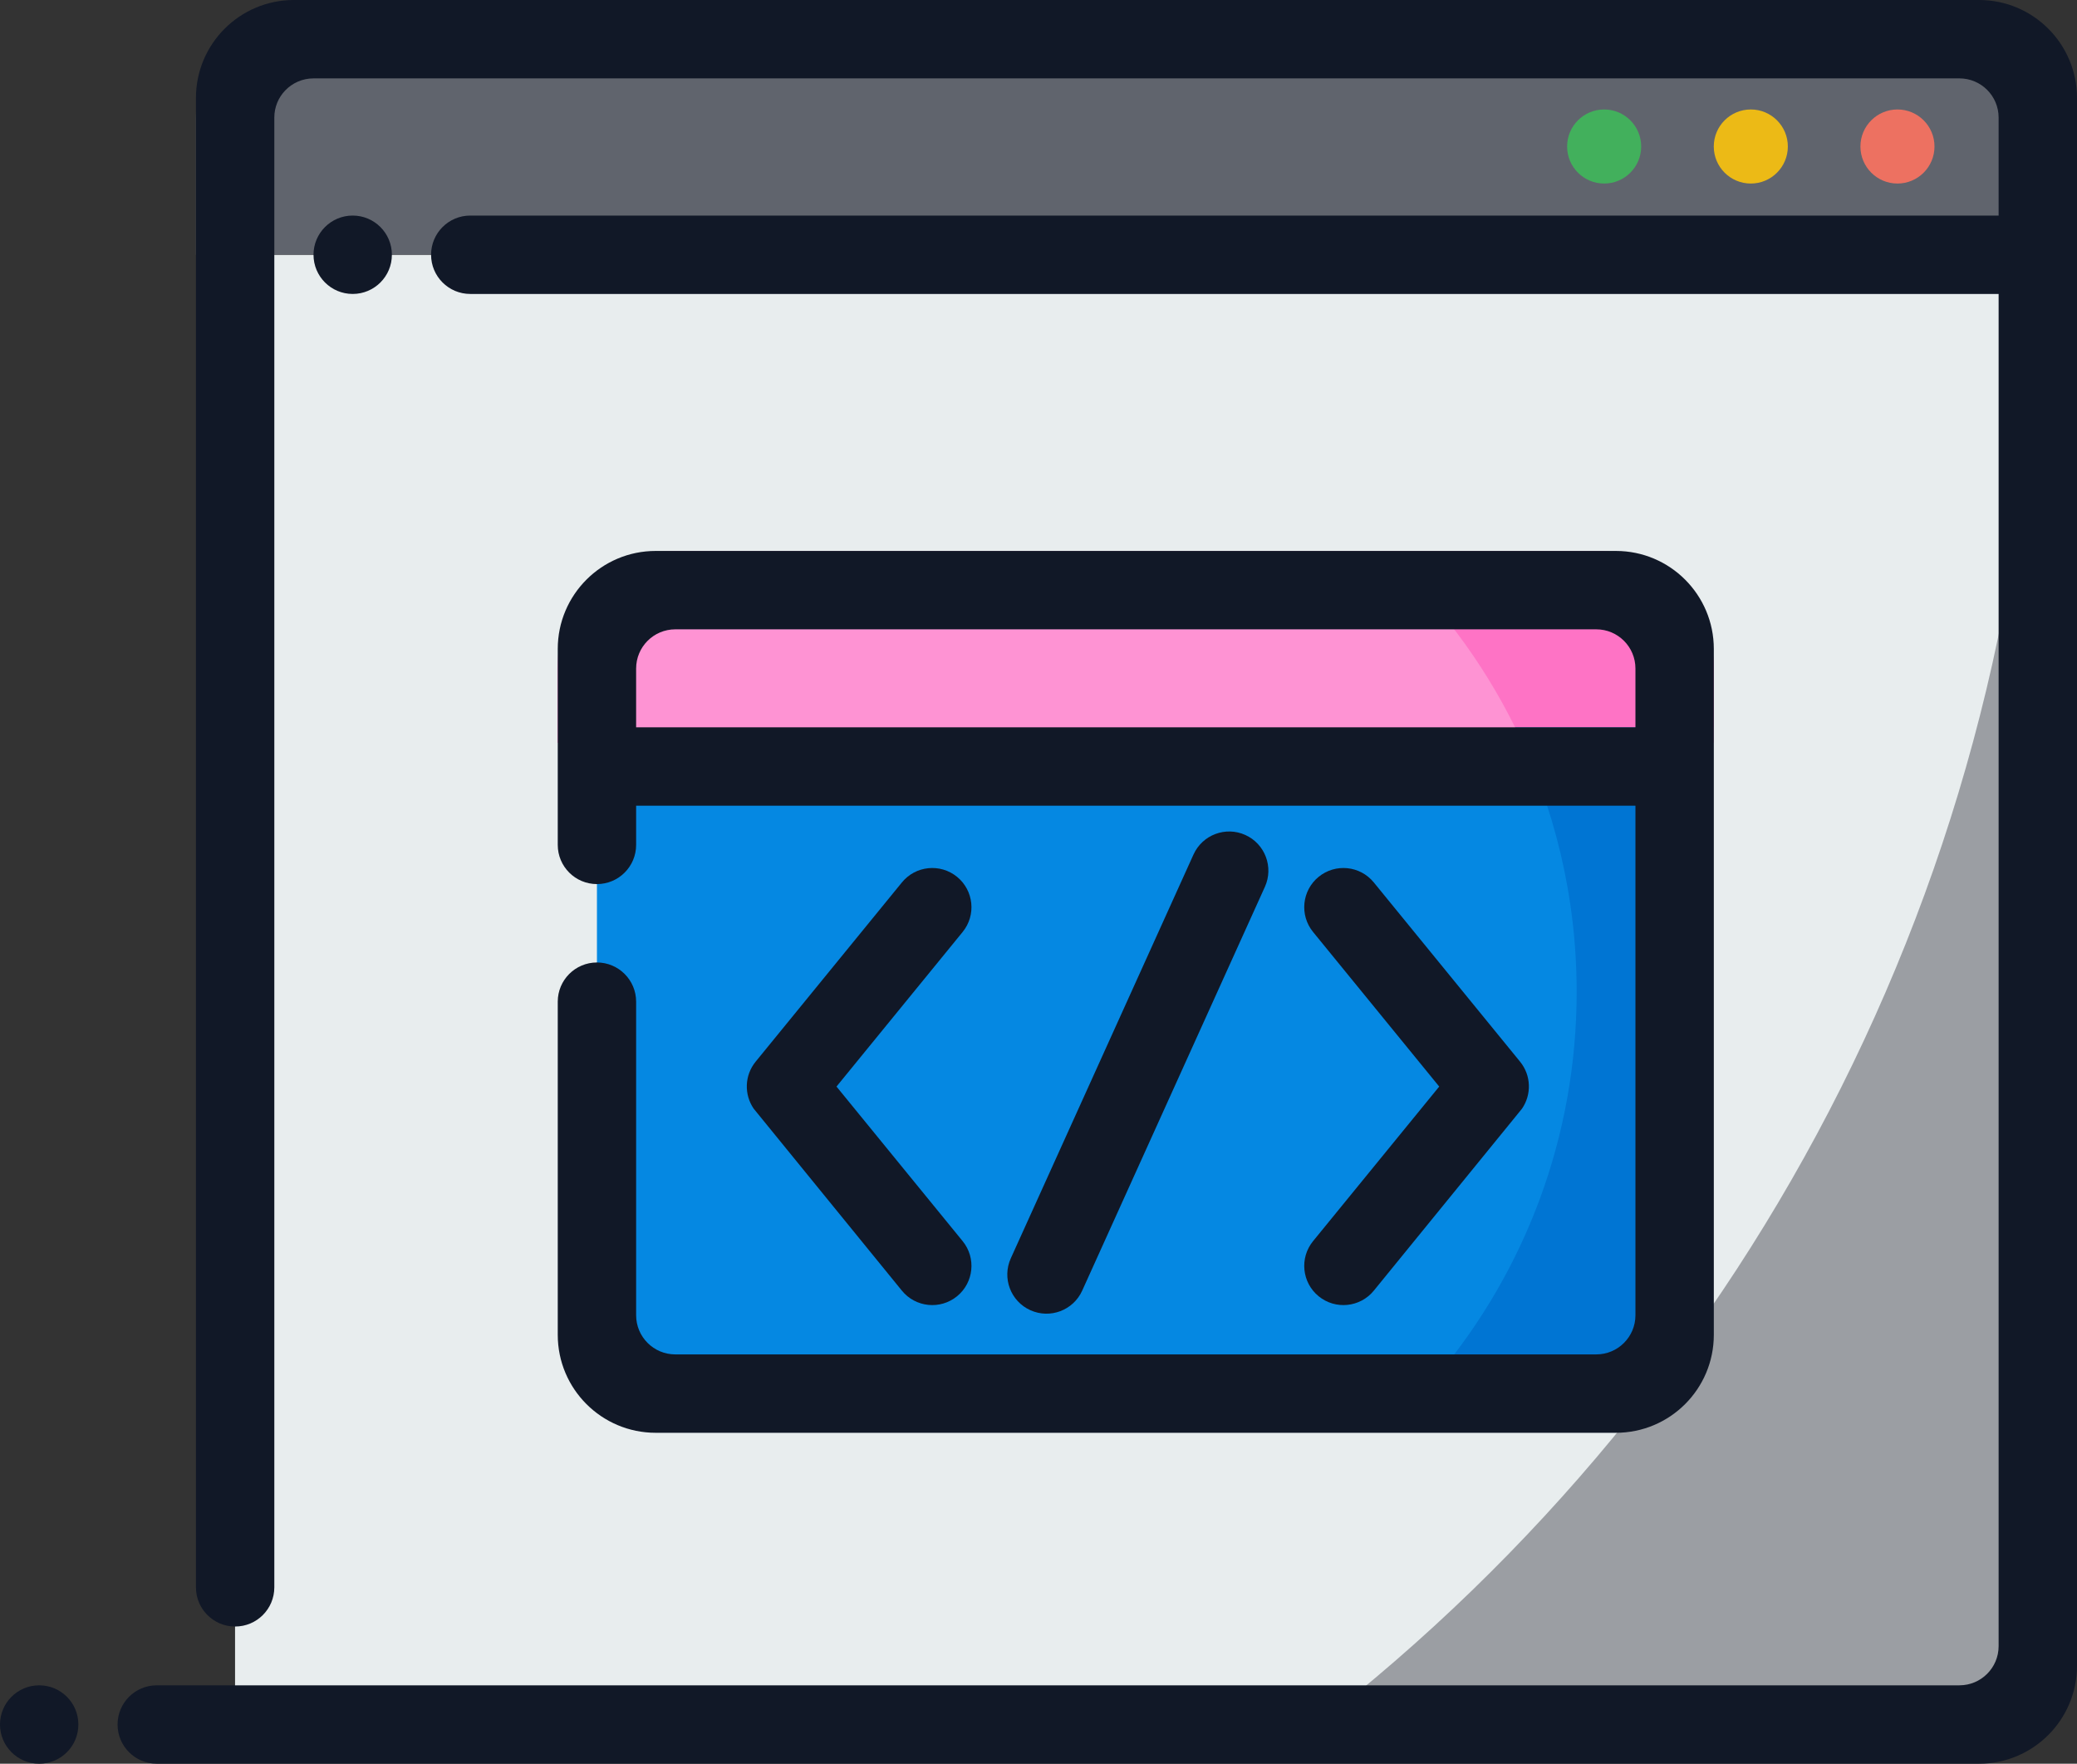 <svg width="106" height="90" viewBox="0 0 106 90" fill="none" xmlns="http://www.w3.org/2000/svg">
<rect x="0" y="0" width="106" height="90" fill="#333333" stroke="none"/>
<rect x="11.996" y="13" width="91.986" height="75.115" fill="#E8EDEE"/>
<path d="M67.102 88.115C89.537 70.753 103.982 43.563 103.982 13V88.115H67.102Z" fill="#9B9EA3"/>
<path d="M10 6C10 2.686 12.686 0 16 0H100C103.314 0 106 2.686 106 6V13H10V6Z" fill="#60646D"/>
<rect x="30.465" y="37.114" width="54" height="33" fill="#0588E2"/>
<path d="M4 88C4 89.105 3.105 90 2 90C0.895 90 0 89.105 0 88C0 86.895 0.895 86 2 86C3.105 86 4 86.895 4 88Z" fill="#111827"/>
<path d="M20 13C20 14.105 19.105 15 18 15C16.895 15 16 14.105 16 13C16 11.895 16.895 11 18 11C19.105 11 20 11.895 20 13Z" fill="#111827"/>
<path d="M10 5C10 2.239 12.238 0 15 0H101C103.762 0 106 2.239 106 5V85C106 87.761 103.762 90 101 90H8C6.895 90 6 89.105 6 88C6 86.895 6.895 86 8 86H100C101.105 86 102 85.105 102 84V15H24C22.895 15 22 14.105 22 13C22 11.895 22.895 11 24 11H102V6C102 4.896 101.105 4 100 4H16C15.43 4 14.916 4.238 14.551 4.621C14.209 4.979 14 5.465 14 6V81C14 82.105 13.105 83 12 83C10.895 83 10 82.105 10 81V5Z" fill="#111827"/>
<path d="M28.447 34.114C28.447 30.8 31.134 28.114 34.447 28.114H81.465C84.779 28.114 87.465 30.8 87.465 34.114V37.906H28.447V34.114Z" fill="#FE93D3"/>
<path fill-rule="evenodd" clip-rule="evenodd" d="M73.418 70.114C77.818 64.828 80.465 58.03 80.465 50.614C80.465 45.767 79.334 41.184 77.322 37.114H84.465V70.114H73.418Z" fill="#0075D3"/>
<path d="M77.322 37.114H87.465V34.114C87.465 30.8 84.779 28.114 81.465 28.114H70.557C73.333 30.656 75.637 33.705 77.322 37.114Z" fill="#FE73C5"/>
<path d="M33.465 28.114C30.703 28.114 28.465 30.353 28.465 33.114V43.114C28.465 44.219 29.36 45.114 30.465 45.114C31.569 45.114 32.465 44.219 32.465 43.114V41.114H83.465V37.114H32.465V34.114C32.465 33.01 33.359 32.114 34.465 32.114H81.465C82.57 32.114 83.465 33.01 83.465 34.114V37.114V41.114V67.114C83.465 68.219 82.57 69.114 81.465 69.114H34.465C33.359 69.114 32.465 68.219 32.465 67.114V51.114C32.465 50.01 31.569 49.114 30.465 49.114C29.36 49.114 28.465 50.01 28.465 51.114V68.114C28.465 70.876 30.703 73.114 33.465 73.114H82.465C85.227 73.114 87.465 70.876 87.465 68.114V33.114C87.465 30.353 85.227 28.114 82.465 28.114H33.465Z" fill="#111827"/>
<path d="M60.91 43.606C61.365 42.6 62.55 42.153 63.556 42.608C64.563 43.064 65.01 44.249 64.554 45.255L55.23 65.86C54.775 66.867 53.59 67.313 52.584 66.858C51.577 66.403 51.131 65.218 51.586 64.211L60.91 43.606Z" fill="#111827"/>
<path d="M46.029 45.029L38.564 54.176C37.989 54.881 37.974 55.86 38.464 56.573L38.668 56.824L46.029 65.862C46.727 66.718 47.987 66.845 48.843 66.147C49.699 65.449 49.827 64.189 49.128 63.333L42.691 55.446L49.128 47.558C49.827 46.702 49.699 45.442 48.843 44.744C47.987 44.045 46.727 44.173 46.029 45.029Z" fill="#111827"/>
<path d="M70.112 45.029L77.577 54.176C78.152 54.881 78.167 55.86 77.676 56.573L77.473 56.824L70.112 65.862C69.413 66.718 68.153 66.845 67.297 66.147C66.442 65.449 66.314 64.189 67.013 63.333L73.45 55.446L67.013 47.558C66.314 46.702 66.442 45.442 67.297 44.744C68.153 44.045 69.413 44.173 70.112 45.029Z" fill="#111827"/>
<circle cx="81.868" cy="7.476" r="1.89" fill="#42B05C"/>
<circle cx="89.353" cy="7.476" r="1.89" fill="#ECBA16"/>
<circle cx="96.837" cy="7.476" r="1.89" fill="#ED7161"/>
</svg>
